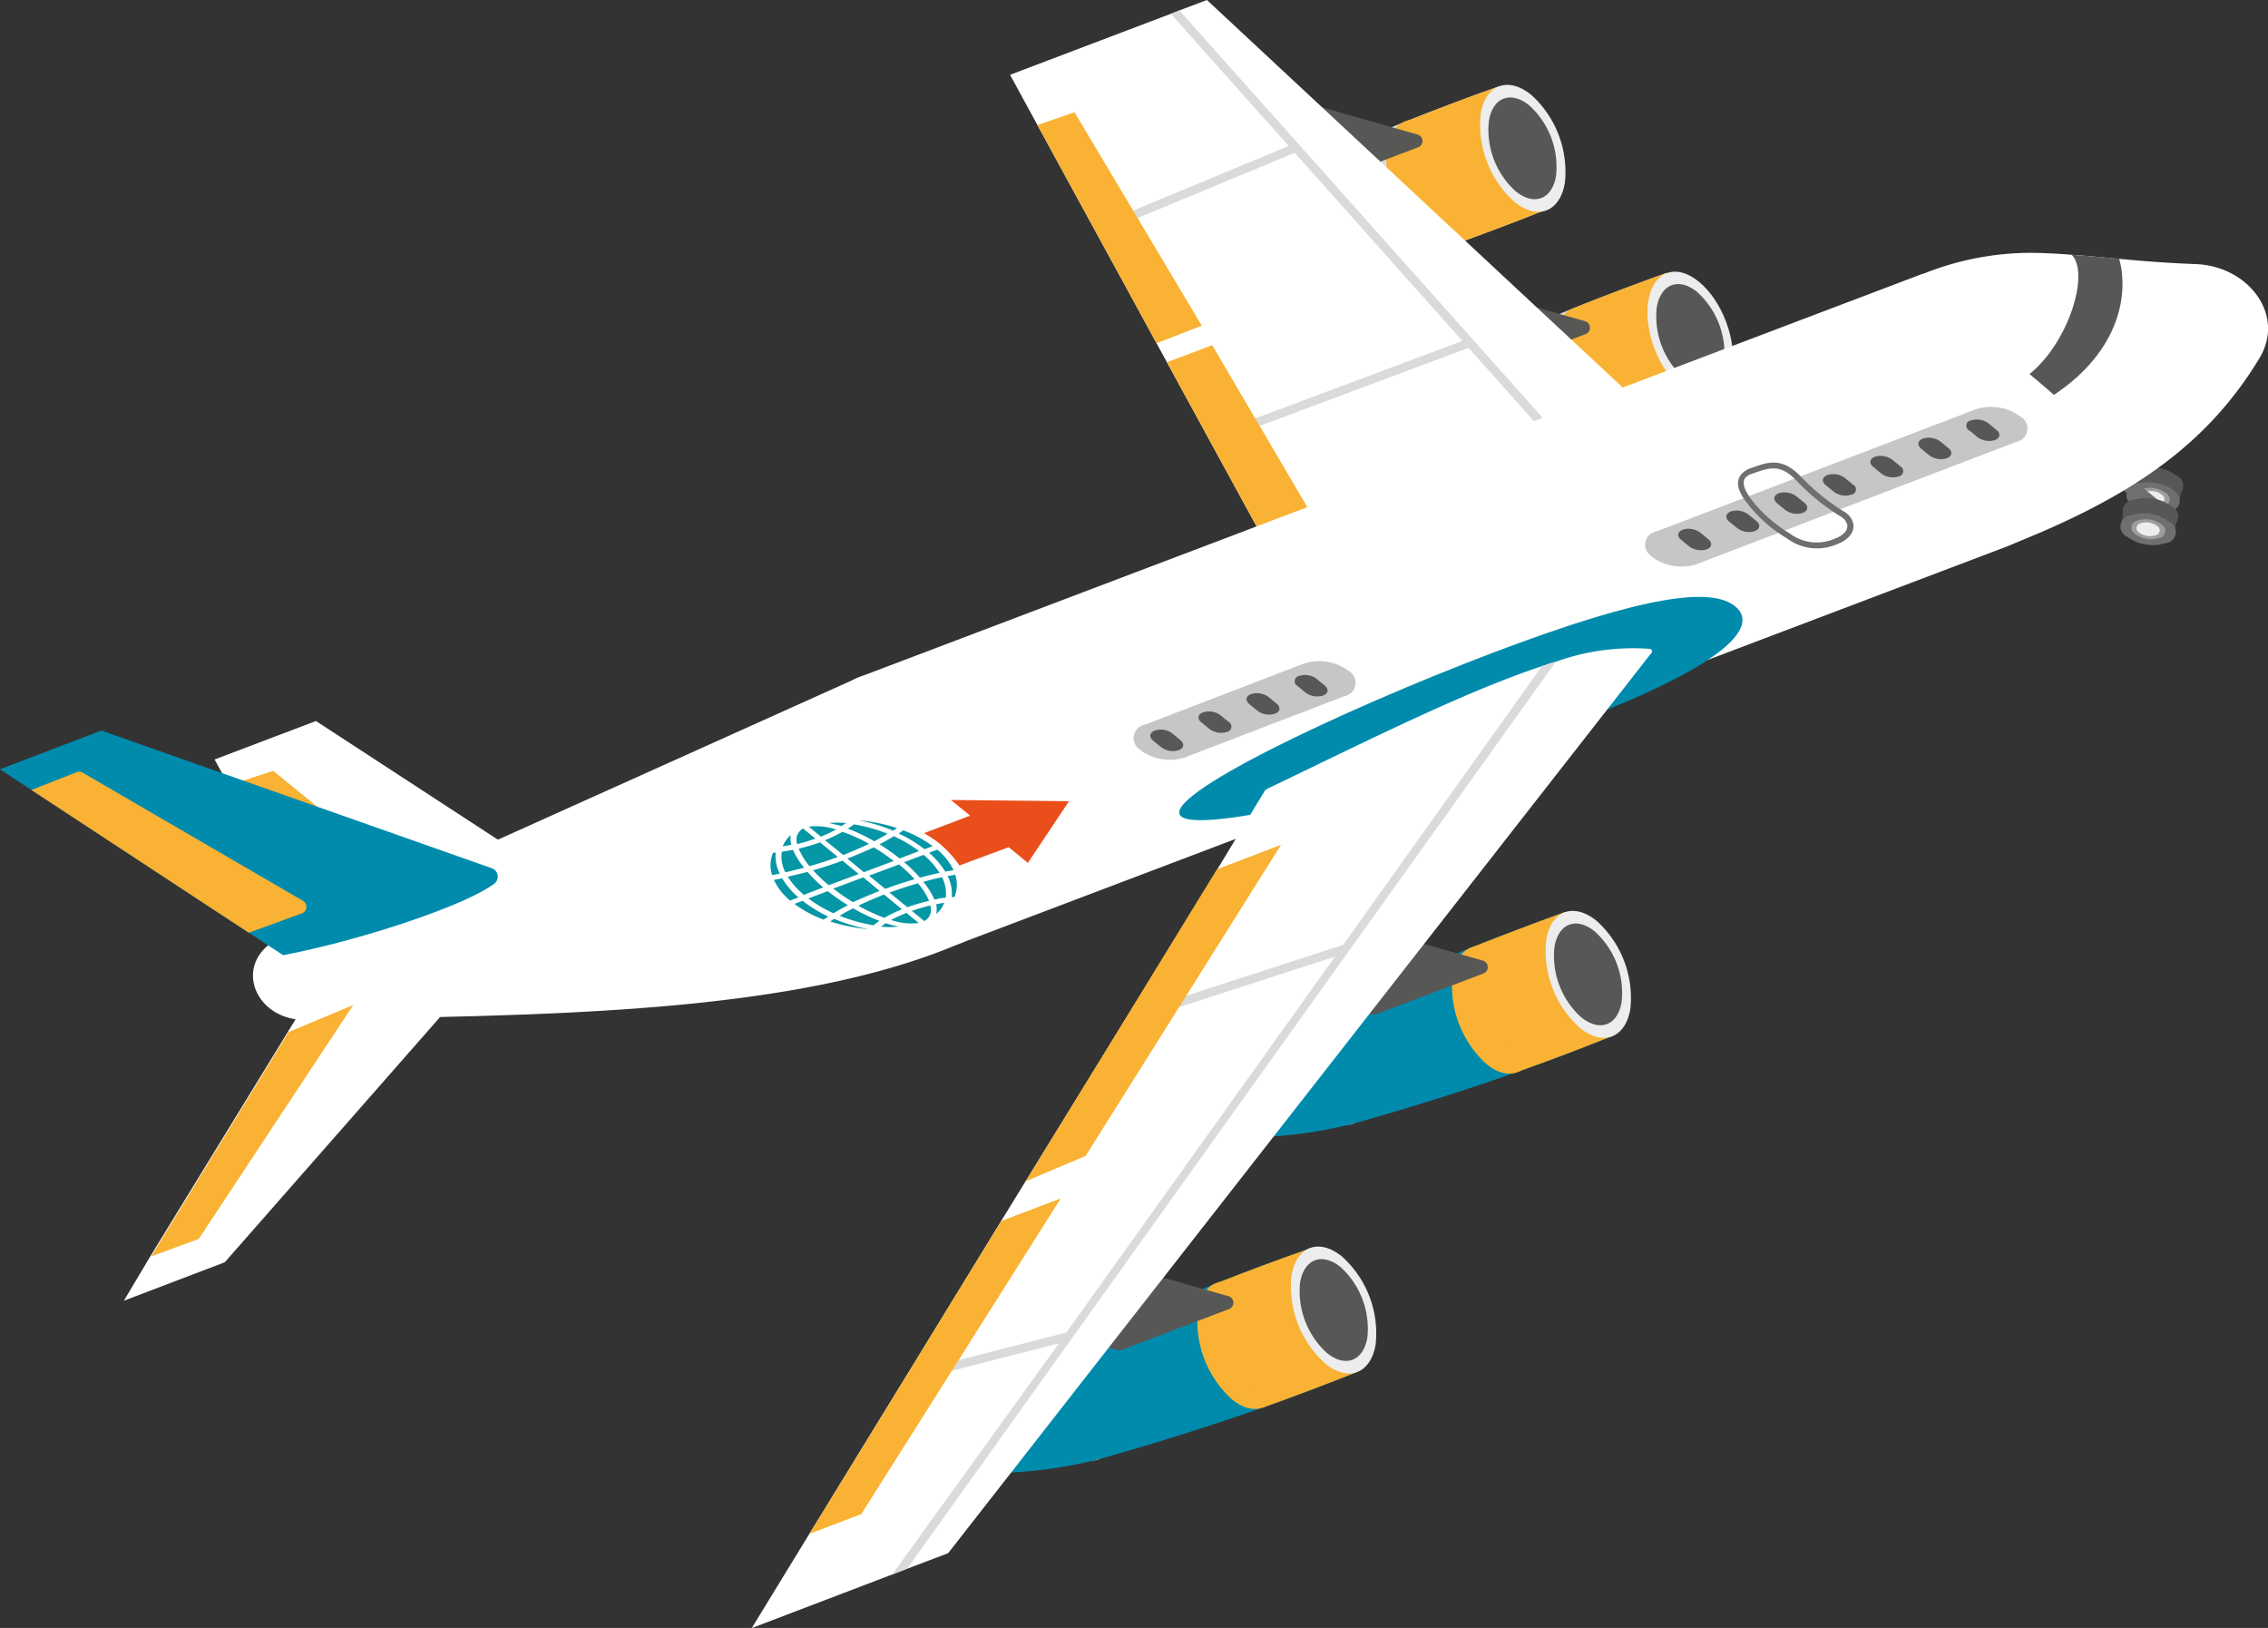 <svg id="objets" xmlns="http://www.w3.org/2000/svg" viewBox="0 0 202.29 145.16"><rect x="0" y="0" width="202.29" height="145.16" fill="#333333" stroke="none"/><defs><style>.cls-1{fill:#575756;}.cls-2{fill:#706f6f;}.cls-3{fill:#9d9d9c;}.cls-4{fill:#ededed;}.cls-5{fill:#fff;}.cls-6{fill:#dadada;}.cls-7{fill:#f9b233;}.cls-8{fill:#008bad;}.cls-9{fill:#c6c6c6;}.cls-10{fill:#e94e1b;}.cls-11{fill:#0597a6;}</style></defs><title>plane</title><g id="Avion"><path class="cls-1" d="M633.18,761a3.75,3.75,0,0,1-3.35-.55,1,1,0,0,1,.32-1.93,3.72,3.72,0,0,1,3.34.54A1,1,0,0,1,633.18,761Z" transform="translate(-439.42 -716.68)"/><rect class="cls-1" x="630.91" y="757.95" width="1.3" height="4.8" transform="translate(-659.75 544.93) rotate(-80.76)"/><ellipse class="cls-2" cx="631.44" cy="761.07" rx="1.39" ry="2.4" transform="translate(-660.55 545.46) rotate(-80.76)"/><path class="cls-3" d="M632.4,761.86c.64-.25.73-.79.2-1.22a2.36,2.36,0,0,0-2.12-.35.65.65,0,0,0-.2,1.22A2.39,2.39,0,0,0,632.4,761.86Z" transform="translate(-439.42 -716.68)"/><path class="cls-4" d="M632.1,761.61c.44-.16.5-.54.13-.84a1.63,1.63,0,0,0-1.45-.23c-.44.16-.5.54-.13.84A1.63,1.63,0,0,0,632.1,761.61Z" transform="translate(-439.42 -716.68)"/><rect class="cls-2" x="628.18" y="755.63" width="1.28" height="7.87" transform="translate(-796.66 49.44) rotate(-50.76)"/><path class="cls-1" d="M632.76,763.74a3.75,3.75,0,0,1-3.35-.54,1,1,0,0,1,.31-1.94,3.74,3.74,0,0,1,3.35.55A1,1,0,0,1,632.76,763.74Z" transform="translate(-439.42 -716.68)"/><rect class="cls-1" x="630.49" y="760.74" width="1.3" height="4.8" transform="translate(-662.89 546.82) rotate(-80.76)"/><path class="cls-2" d="M632.54,765.11a1,1,0,0,0,.31-1.93,3.75,3.75,0,0,0-3.35-.55,1,1,0,0,0-.31,1.93A3.74,3.74,0,0,0,632.54,765.11Z" transform="translate(-439.42 -716.68)"/><path class="cls-3" d="M632,764.65a.65.65,0,0,0,.19-1.22,2.36,2.36,0,0,0-2.11-.34.65.65,0,0,0-.2,1.22A2.39,2.39,0,0,0,632,764.65Z" transform="translate(-439.42 -716.68)"/><path class="cls-4" d="M631.68,764.41a.45.45,0,0,0,.13-.84,1.63,1.63,0,0,0-1.45-.24.45.45,0,0,0-.14.84A1.66,1.66,0,0,0,631.68,764.41Z" transform="translate(-439.42 -716.68)"/><path class="cls-5" d="M568.13,751.12c-1.75-1.44-3.47-.78-3.83,1.45a7.85,7.85,0,0,0,2.51,6.63c1.76,1.43,3.47.78,3.83-1.45A7.82,7.82,0,0,0,568.13,751.12Z" transform="translate(-439.42 -716.68)"/><path class="cls-6" d="M579.64,744.21c-4.95,2-9.62,4.06-13.95,6.26a38.88,38.88,0,0,0-8.7,6.08c-3,2.81-2.44,4.3,1.72,4.52a39.69,39.69,0,0,0,10.54-1.22q7.35-2.05,14.58-4.59c2.82-1,5.65-2.07,8.45-3.19L588.09,741C585.2,742.05,582.37,743.11,579.64,744.21Z" transform="translate(-439.42 -716.68)"/><path class="cls-7" d="M582.61,745c-2.07-1.75-4.09-1-4.51,1.71a9.4,9.4,0,0,0,3,7.82c2,1.67,4,.91,4.51-1.71A9.21,9.21,0,0,0,582.61,745Z" transform="translate(-439.42 -716.68)"/><path class="cls-7" d="M579.64,744.21l4.19,11c2.82-1,5.65-2.07,8.45-3.19L588.09,741C585.2,742.05,582.37,743.11,579.64,744.21Z" transform="translate(-439.42 -716.68)"/><ellipse class="cls-4" cx="590.19" cy="746.55" rx="3.41" ry="5.91" transform="translate(-665.73 -459) rotate(-20.76)"/><path class="cls-1" d="M590.81,742.73c-1.65-1.35-3.27-.74-3.62,1.37a7.39,7.39,0,0,0,2.38,6.26c1.65,1.36,3.27.74,3.62-1.37A7.4,7.4,0,0,0,590.81,742.73Z" transform="translate(-439.42 -716.68)"/><path class="cls-1" d="M571.28,750.1l9.57-3.63a.61.61,0,0,0-.05-1.15l-9.4-2.67a.62.62,0,0,0-.38,0l-9.57,3.63a.6.6,0,0,0,0,1.15l9.4,2.67A.62.62,0,0,0,571.28,750.1Z" transform="translate(-439.42 -716.68)"/><path class="cls-5" d="M553.15,734.48c-1.75-1.43-3.46-.79-3.83,1.45a7.83,7.83,0,0,0,2.52,6.63c1.75,1.43,3.46.78,3.83-1.45A7.85,7.85,0,0,0,553.15,734.48Z" transform="translate(-439.42 -716.68)"/><path class="cls-6" d="M542.34,739.62a39.63,39.63,0,0,1,8.38-5.79c4.33-2.2,9-4.29,13.94-6.26q4.11-1.65,8.45-3.19l4.19,11q-4.2,1.68-8.45,3.19-7.23,2.55-14.57,4.59a46.27,46.27,0,0,1-6.24,1.06Z" transform="translate(-439.42 -716.68)"/><path class="cls-7" d="M567.63,728.31c-2.07-1.75-4.09-1-4.51,1.71a9.4,9.4,0,0,0,3,7.82c2,1.67,4,.91,4.51-1.71A9.16,9.16,0,0,0,567.63,728.31Z" transform="translate(-439.42 -716.68)"/><path class="cls-7" d="M564.66,727.57l4.19,11q4.24-1.51,8.45-3.19l-4.19-11Q568.78,725.93,564.66,727.57Z" transform="translate(-439.42 -716.68)"/><path class="cls-4" d="M576,725.14c-2.07-1.68-4.09-.92-4.51,1.71a9.23,9.23,0,0,0,3,7.82c2.06,1.69,4.08.92,4.51-1.71A9.26,9.26,0,0,0,576,725.14Z" transform="translate(-439.42 -716.68)"/><path class="cls-1" d="M575.83,726.09c-1.65-1.35-3.27-.74-3.61,1.37a7.38,7.38,0,0,0,2.37,6.26c1.66,1.36,3.28.74,3.62-1.37A7.4,7.4,0,0,0,575.83,726.09Z" transform="translate(-439.42 -716.68)"/><path class="cls-1" d="M556.3,733.46l9.57-3.63a.6.6,0,0,0,0-1.15l-9.4-2.67a.62.62,0,0,0-.38,0l-9.57,3.63a.61.61,0,0,0,0,1.15l9.4,2.67A.62.62,0,0,0,556.3,733.46Z" transform="translate(-439.42 -716.68)"/><polygon class="cls-5" points="116.04 54.21 151.43 40.79 107.65 0 105.19 0.93 104.43 1.23 90.09 6.67 92.53 11.15 103.16 30.61 104.08 32.3 112.74 48.15 116.04 54.21"/><polygon class="cls-6" points="138.54 39.49 138.83 39.23 139.13 38.97 105.19 0.93 104.43 1.23 138.54 39.49"/><rect class="cls-6" x="549.84" y="750.63" width="21.24" height="0.77" transform="translate(-667.02 -472.72) rotate(-20.51)"/><rect class="cls-6" x="539.1" y="732.61" width="16.77" height="0.77" transform="translate(-678.55 -450.86) rotate(-22.54)"/><polygon class="cls-7" points="103.16 30.61 107.19 29.04 95.84 10.01 92.53 11.15 103.16 30.61"/><polygon class="cls-7" points="112.74 48.15 117.23 46.28 108.12 30.78 104.08 32.3 112.74 48.15"/><polygon class="cls-5" points="19.14 67.72 28.33 84.55 47.89 77.14 28.18 64.29 19.14 67.72"/><polygon class="cls-7" points="28.68 78.35 31.67 74.69 24.37 68.73 19.05 70.48 28.68 78.35"/><path class="cls-5" d="M559,808.13c-1.75-1.43-3.47-.78-3.83,1.46a7.83,7.83,0,0,0,2.52,6.63c1.75,1.43,3.46.78,3.83-1.45A7.86,7.86,0,0,0,559,808.13Z" transform="translate(-439.42 -716.68)"/><path class="cls-8" d="M570.51,801.22c-4.94,2-9.62,4.06-13.94,6.26a39.38,39.38,0,0,0-8.71,6.08c-3,2.81-2.44,4.31,1.72,4.53a39.81,39.81,0,0,0,10.55-1.22q7.35-2.05,14.57-4.59c2.83-1,5.65-2.07,8.45-3.19L579,798Q574.63,799.59,570.51,801.22Z" transform="translate(-439.42 -716.68)"/><path class="cls-7" d="M573.48,802c-2.07-1.75-4.09-1-4.51,1.71a9.41,9.41,0,0,0,3,7.82c2,1.67,4,.9,4.51-1.72A9.14,9.14,0,0,0,573.48,802Z" transform="translate(-439.42 -716.68)"/><path class="cls-7" d="M570.51,801.22l4.19,11.06c2.83-1,5.65-2.07,8.45-3.19L579,798Q574.63,799.59,570.51,801.22Z" transform="translate(-439.42 -716.68)"/><path class="cls-4" d="M581.84,798.8c-2.07-1.69-4.09-.92-4.51,1.71a9.23,9.23,0,0,0,3,7.82c2.06,1.68,4.08.92,4.51-1.71A9.26,9.26,0,0,0,581.84,798.8Z" transform="translate(-439.42 -716.68)"/><path class="cls-1" d="M581.68,799.75c-1.65-1.36-3.27-.74-3.61,1.37a7.38,7.38,0,0,0,2.37,6.26c1.66,1.35,3.28.74,3.62-1.37A7.39,7.39,0,0,0,581.68,799.75Z" transform="translate(-439.42 -716.68)"/><path class="cls-1" d="M562.15,807.12l9.57-3.63a.61.61,0,0,0-.05-1.16l-9.4-2.66a.55.55,0,0,0-.38,0l-9.57,3.62a.61.61,0,0,0,0,1.16l9.4,2.66A.62.62,0,0,0,562.15,807.12Z" transform="translate(-439.42 -716.68)"/><path class="cls-5" d="M536.29,838.06c-1.75-1.43-3.47-.78-3.83,1.45a7.86,7.86,0,0,0,2.51,6.64c1.76,1.43,3.47.78,3.83-1.45A7.83,7.83,0,0,0,536.29,838.06Z" transform="translate(-439.42 -716.68)"/><path class="cls-8" d="M547.8,831.15c-4.95,2-9.62,4.06-13.94,6.26a39.38,39.38,0,0,0-8.71,6.08c-3,2.81-2.44,4.31,1.72,4.53a39.69,39.69,0,0,0,10.54-1.22q7.35-2.06,14.58-4.59c2.82-1,5.65-2.07,8.45-3.19L556.25,828Q551.92,829.52,547.8,831.15Z" transform="translate(-439.42 -716.68)"/><path class="cls-7" d="M550.77,831.9c-2.07-1.75-4.09-1-4.51,1.71a9.38,9.38,0,0,0,3,7.81c2,1.68,4,.91,4.51-1.71A9.19,9.19,0,0,0,550.77,831.9Z" transform="translate(-439.42 -716.68)"/><path class="cls-7" d="M547.8,831.15,552,842.21c2.82-1,5.65-2.07,8.45-3.19L556.25,828Q551.92,829.52,547.8,831.15Z" transform="translate(-439.42 -716.68)"/><path class="cls-4" d="M559.13,828.73c-2.07-1.69-4.09-.92-4.52,1.71a9.23,9.23,0,0,0,3,7.81c2.06,1.69,4.08.92,4.51-1.71A9.22,9.22,0,0,0,559.13,828.73Z" transform="translate(-439.42 -716.68)"/><path class="cls-1" d="M559,829.67c-1.65-1.35-3.27-.73-3.62,1.37a7.44,7.44,0,0,0,2.38,6.27c1.65,1.35,3.27.74,3.62-1.37A7.42,7.42,0,0,0,559,829.67Z" transform="translate(-439.42 -716.68)"/><path class="cls-1" d="M539.44,837.05l9.57-3.63a.61.61,0,0,0,0-1.16l-9.4-2.66a.62.62,0,0,0-.38,0l-9.57,3.63a.61.61,0,0,0,0,1.16l9.4,2.66A.62.62,0,0,0,539.44,837.05Z" transform="translate(-439.42 -716.68)"/><path class="cls-4" d="M522.22,778.7c-4.43-3.62-8.77-2-9.69,3.67s1.93,13.17,6.36,16.79,8.77,2,9.69-3.68S526.65,782.32,522.22,778.7Z" transform="translate(-439.42 -716.68)"/><path class="cls-5" d="M467.1,807.6c20-.44,42.75-.31,57.95-6.8l93.37-35.39,3.2-1.34c8.56-3.72,14.86-8.06,19.32-15.44,2.36-3.89-1-8.22-5.66-8.4-2.62-.1-4.85-.28-6.84-.47-1.55-.14-2.94-.28-4.24-.36-.71-.06-1.41-.11-2.1-.13a25.71,25.71,0,0,0-11,1.77l-.32.1-94.76,35.93-51.49,23.16C459.85,802.4,462.16,808,467.1,807.6Z" transform="translate(-439.42 -716.68)"/><path class="cls-5" d="M450.47,832.66l9-3.43,24.17-27.52a1,1,0,0,0-1.08-1.56c-5.75.59-10.87,3.14-15.91,6l-1.55,2.53-12.26,20Z" transform="translate(-439.42 -716.68)"/><path class="cls-8" d="M439.42,785.27l2.8,1.85,19.39,12.73,3.07,2c6.68-1.27,16.14-4.36,18.83-6.38a.79.79,0,0,0-.22-1.37l-34.83-12.28Z" transform="translate(-439.42 -716.68)"/><path class="cls-8" d="M544.78,789.48c2.07,1.69,21.75-3.33,35.4-8.51s16.09-8.54,14-10.23-7.87-1.06-21.52,4.11S542.71,787.79,544.78,789.48Z" transform="translate(-439.42 -716.68)"/><path class="cls-5" d="M506.47,861.85,519,857.07l1.33-.51,3.66-1.39,62.74-80.29a.22.22,0,0,0-.13-.34,20.26,20.26,0,0,0-8.42,1.15c-.42.1-.81.25-1.23.39-7,2.32-15.77,6.75-24.41,10.89a.71.71,0,0,0-.39.35L548,794.19l-6.38,10.41L530.9,822l-2.17,3.53-7.27,11.87-9.82,16,0,0Z" transform="translate(-439.42 -716.68)"/><path class="cls-1" d="M622.62,751.89c6-4,6.65-9.15,5.82-12.13-1.55-.14-2.94-.28-4.24-.36,1.62,1.61-.23,7.78-3.76,10.63C621.18,750.65,621.91,751.27,622.62,751.89Z" transform="translate(-439.42 -716.68)"/><path class="cls-9" d="M586.76,766.33a4.43,4.43,0,0,0,4,.65l28.47-10.89a1.22,1.22,0,0,0,.38-2.28h0a4.42,4.42,0,0,0-3.95-.64l-28.48,10.89a1.21,1.21,0,0,0-.37,2.27Z" transform="translate(-439.42 -716.68)"/><path class="cls-9" d="M541.13,783.57a4.45,4.45,0,0,0,4,.64l14.18-5.45a1.22,1.22,0,0,0,.37-2.28h0a4.43,4.43,0,0,0-3.94-.64l-14.19,5.45a1.22,1.22,0,0,0-.37,2.28Z" transform="translate(-439.42 -716.68)"/><path class="cls-1" d="M555.87,778.44a1.77,1.77,0,0,0,1.56.26h0c.47-.18.53-.58.14-.9l-.73-.6a1.72,1.72,0,0,0-1.55-.25h0a.48.48,0,0,0-.15.89Z" transform="translate(-439.42 -716.68)"/><path class="cls-1" d="M551.59,780.07a1.75,1.75,0,0,0,1.55.25h0c.47-.18.54-.58.15-.9l-.73-.6a1.77,1.77,0,0,0-1.56-.25h0c-.47.18-.53.58-.14.9Z" transform="translate(-439.42 -716.68)"/><path class="cls-1" d="M547.31,781.69a1.72,1.72,0,0,0,1.55.25h0a.48.48,0,0,0,.15-.89l-.74-.6a1.72,1.72,0,0,0-1.55-.25h0c-.47.17-.54.57-.15.89Z" transform="translate(-439.42 -716.68)"/><path class="cls-1" d="M543,783.31a1.74,1.74,0,0,0,1.56.26h0c.47-.18.53-.58.14-.9l-.73-.6a1.72,1.72,0,0,0-1.55-.25h0c-.47.18-.54.58-.15.9Z" transform="translate(-439.42 -716.68)"/><path class="cls-1" d="M615.8,755.66a1.75,1.75,0,0,0,1.55.26h0c.47-.18.54-.58.15-.9l-.74-.6a1.71,1.71,0,0,0-1.55-.25h0a.47.47,0,0,0-.14.89Z" transform="translate(-439.42 -716.68)"/><path class="cls-1" d="M611.51,757.29a1.77,1.77,0,0,0,1.56.25h0c.47-.18.53-.58.14-.9l-.73-.6a1.75,1.75,0,0,0-1.55-.25h0c-.47.18-.54.58-.15.9Z" transform="translate(-439.42 -716.68)"/><path class="cls-1" d="M607.23,758.91a1.72,1.72,0,0,0,1.55.25h0a.48.48,0,0,0,.15-.89l-.73-.6a1.77,1.77,0,0,0-1.56-.26h0c-.47.18-.53.58-.14.9Z" transform="translate(-439.42 -716.68)"/><path class="cls-1" d="M603,760.54a1.74,1.74,0,0,0,1.55.25h0a.48.48,0,0,0,.15-.9l-.74-.6a1.72,1.72,0,0,0-1.55-.25h0c-.47.18-.54.58-.15.9Z" transform="translate(-439.42 -716.68)"/><path class="cls-1" d="M598.66,762.16a1.74,1.74,0,0,0,1.56.25h0c.47-.18.53-.58.14-.9l-.73-.59a1.76,1.76,0,0,0-1.55-.26h0c-.47.18-.54.58-.15.9Z" transform="translate(-439.42 -716.68)"/><path class="cls-1" d="M594.38,763.78a1.75,1.75,0,0,0,1.55.26h0c.47-.18.54-.58.15-.9l-.74-.6a1.71,1.71,0,0,0-1.55-.25h0c-.47.18-.53.58-.14.89Z" transform="translate(-439.42 -716.68)"/><path class="cls-1" d="M590.09,765.41a1.77,1.77,0,0,0,1.56.25h0c.47-.18.53-.58.14-.9l-.73-.6a1.75,1.75,0,0,0-1.55-.25h0c-.47.18-.54.58-.15.9Z" transform="translate(-439.42 -716.68)"/><path class="cls-2" d="M603.37,765.16a4.48,4.48,0,0,1-4.59-.49,12.48,12.48,0,0,1-3.81-3.51c-.77-1.11-.56-1.8-.24-2.18a1.84,1.84,0,0,1,.86-.56c1.55-.56,2.77-1,4.47.77a19.25,19.25,0,0,0,3.75,3.06,1.67,1.67,0,0,1,.91,1.13,1.29,1.29,0,0,1-.31,1.07A2.44,2.44,0,0,1,603.37,765.16Zm-8-4.3a12,12,0,0,0,3.65,3.36,4,4,0,0,0,4.14.45,2.08,2.08,0,0,0,.83-.55.87.87,0,0,0,.2-.64,1.29,1.29,0,0,0-.67-.79,18.91,18.91,0,0,1-3.85-3.14c-1.47-1.53-2.39-1.19-4-.62a1.32,1.32,0,0,0-.6.38C594.84,759.67,594.93,760.19,595.39,760.86Z" transform="translate(-439.42 -716.68)"/><path class="cls-7" d="M442.22,787.12l19.39,12.73,4.76-1.74a.62.62,0,0,0,.07-1.11l-19.69-11.45a.6.6,0,0,0-.54,0Z" transform="translate(-439.42 -716.68)"/><polygon class="cls-7" points="13.48 112.03 17.73 110.47 31.51 89.61 25.73 92.03 13.48 112.03"/><path class="cls-6" d="M519,857.07l1.33-.51,14.54-20.33,24.71-34.54,18.6-26c-.42.1-.81.25-1.23.39L559.17,801l-.73,1.06-24,33.56-.68,1Z" transform="translate(-439.42 -716.68)"/><rect class="cls-6" x="543.48" y="803.42" width="16.35" height="0.77" transform="translate(-660.38 -507.43) rotate(-17.96)"/><rect class="cls-6" x="523.03" y="836.95" width="11.97" height="0.77" transform="translate(-630.41 -559.48) rotate(-14.35)"/><polygon class="cls-7" points="72.21 136.76 76.82 135.01 94.61 106.86 89.31 108.87 72.21 136.76"/><polygon class="cls-7" points="91.49 105.33 96.83 103.07 114.26 75.33 108.55 77.51 91.49 105.33"/><path class="cls-10" d="M525,793.85a9.61,9.61,0,0,0-1.84-2,10.55,10.55,0,0,0-1.33-.88l4.12-1.56-1.72-1.4,10.54.11-3.67,5.5-1.71-1.4Z" transform="translate(-439.42 -716.68)"/><path class="cls-11" d="M520.27,798.08l1.09.9a5.39,5.39,0,0,1-2.46-.27A14.68,14.68,0,0,1,520.27,798.08Z" transform="translate(-439.42 -716.68)"/><path class="cls-11" d="M519.87,797.76a11.46,11.46,0,0,0-1.57.76,16.51,16.51,0,0,1-2.33-1.08c.73-.35,1.5-.68,2.3-1Z" transform="translate(-439.42 -716.68)"/><path class="cls-11" d="M511.94,794.28c.89-.25,1.77-.54,2.62-.86l1.45,1.19-2.67,1A12.94,12.94,0,0,1,511.94,794.28Z" transform="translate(-439.42 -716.68)"/><path class="cls-11" d="M517.87,796.12c-.84.33-1.64.68-2.37,1a17.08,17.08,0,0,1-1.76-1.21l2.68-1Z" transform="translate(-439.42 -716.68)"/><path class="cls-11" d="M510.66,792.35a17.31,17.31,0,0,0,1.9-.56l1.59,1.3c-.81.3-1.66.58-2.53.82A5.89,5.89,0,0,1,510.66,792.35Z" transform="translate(-439.42 -716.68)"/><path class="cls-11" d="M510,792a7.37,7.37,0,0,1-.77.14,2.63,2.63,0,0,1,.72-1A2.09,2.09,0,0,0,510,792Z" transform="translate(-439.42 -716.68)"/><path class="cls-11" d="M511.05,790.56l1.1.9c-.53.18-1.07.35-1.62.48A1.12,1.12,0,0,1,511.05,790.56Z" transform="translate(-439.42 -716.68)"/><path class="cls-11" d="M515.51,797.67a15.66,15.66,0,0,0,2.35,1.12l-.54.39a14.31,14.31,0,0,1-3-.84C514.67,798.11,515.08,797.89,515.51,797.67Z" transform="translate(-439.42 -716.68)"/><path class="cls-11" d="M523.64,797.17a2.41,2.41,0,0,1-.38.66,2.79,2.79,0,0,1-.34.35,2,2,0,0,0,0-.87Z" transform="translate(-439.42 -716.68)"/><path class="cls-11" d="M517.39,791.69a15.66,15.66,0,0,0-2.35-1.12c.2-.13.38-.26.54-.38a13.72,13.72,0,0,1,3,.83C518.23,791.25,517.82,791.48,517.39,791.69Z" transform="translate(-439.42 -716.68)"/><path class="cls-11" d="M516.93,791.92c-.71.34-1.48.67-2.29,1L513,791.6a12.58,12.58,0,0,0,1.56-.75A14.52,14.52,0,0,1,516.93,791.92Z" transform="translate(-439.42 -716.68)"/><path class="cls-11" d="M513.34,790.06a11.86,11.86,0,0,1,1.56,0l-.42.27C514.08,790.24,513.7,790.14,513.34,790.06Z" transform="translate(-439.42 -716.68)"/><path class="cls-11" d="M514,790.65a14.46,14.46,0,0,1-1.36.63l-1.08-.89A5.42,5.42,0,0,1,514,790.65Z" transform="translate(-439.42 -716.68)"/><path class="cls-11" d="M521.86,798.81l-1.11-.91c.53-.18,1.07-.35,1.63-.48A1.11,1.11,0,0,1,521.86,798.81Z" transform="translate(-439.42 -716.68)"/><path class="cls-11" d="M521,795.08c-.9.25-1.77.54-2.62.86l-1.45-1.18,2.68-1A13.74,13.74,0,0,1,521,795.08Z" transform="translate(-439.42 -716.68)"/><path class="cls-11" d="M515,793.24c.84-.33,1.63-.68,2.36-1a17.23,17.23,0,0,1,1.77,1.21l-2.67,1Z" transform="translate(-439.42 -716.68)"/><path class="cls-11" d="M520.35,797.57l-1.6-1.3c.83-.3,1.68-.58,2.54-.83a5.82,5.82,0,0,1,1,1.57A16.68,16.68,0,0,0,520.35,797.57Z" transform="translate(-439.42 -716.68)"/><path class="cls-11" d="M508.37,792.71l.24,0a3.38,3.38,0,0,0,.36,1.87l-.68.13A2.86,2.86,0,0,1,508.37,792.71Z" transform="translate(-439.42 -716.68)"/><path class="cls-11" d="M511.44,794.42a13.28,13.28,0,0,0,1.41,1.39l-1.73.66a7.11,7.11,0,0,1-1.44-1.62C510.27,794.72,510.86,794.58,511.44,794.42Z" transform="translate(-439.42 -716.68)"/><path class="cls-11" d="M519.07,790.75a14,14,0,0,0-3.08-.92h0a14.19,14.19,0,0,1,3.44.69Z" transform="translate(-439.42 -716.68)"/><path class="cls-11" d="M509.47,794.46a3,3,0,0,1-.32-1.83l1-.17a6.28,6.28,0,0,0,1,1.59C510.57,794.2,510,794.34,509.47,794.46Z" transform="translate(-439.42 -716.68)"/><path class="cls-11" d="M523.73,794.4a7,7,0,0,0-1.45-1.68l.74-.28a5.37,5.37,0,0,1,1.45,1.83Z" transform="translate(-439.42 -716.68)"/><path class="cls-11" d="M511,797a12.38,12.38,0,0,0,2.3,1.41l-.42.27a10.38,10.38,0,0,1-2.6-1.4Z" transform="translate(-439.42 -716.68)"/><path class="cls-11" d="M509.18,795a7.26,7.26,0,0,0,1.45,1.7l-.73.28a5.41,5.41,0,0,1-1.46-1.84Z" transform="translate(-439.42 -716.68)"/><path class="cls-11" d="M513.83,798.61a14,14,0,0,0,3.08.92v0a14.79,14.79,0,0,1-3.44-.69Z" transform="translate(-439.42 -716.68)"/><path class="cls-11" d="M519.58,791l.41-.28a10.54,10.54,0,0,1,2.62,1.41l-.73.27A12.15,12.15,0,0,0,519.58,791Z" transform="translate(-439.42 -716.68)"/><path class="cls-11" d="M521.47,794.94a12.34,12.34,0,0,0-1.41-1.38l1.74-.66a7,7,0,0,1,1.42,1.61C522.64,794.64,522.05,794.78,521.47,794.94Z" transform="translate(-439.42 -716.68)"/><path class="cls-11" d="M523.94,794.8l.68-.13a2.89,2.89,0,0,1-.07,2l-.24,0A3.44,3.44,0,0,0,523.94,794.8Z" transform="translate(-439.42 -716.68)"/><path class="cls-11" d="M523.44,794.9a3.07,3.07,0,0,1,.33,1.83c-.35,0-.69.1-1,.17a6.41,6.41,0,0,0-1-1.59C522.34,795.16,522.9,795,523.44,794.9Z" transform="translate(-439.42 -716.68)"/><path class="cls-11" d="M519.14,791.24a12,12,0,0,1,2.25,1.33l-1.73.66a17.64,17.64,0,0,0-1.8-1.27A13.89,13.89,0,0,0,519.14,791.24Z" transform="translate(-439.42 -716.68)"/><path class="cls-11" d="M513.76,798.11a11.39,11.39,0,0,1-2.24-1.32l1.73-.65a18.49,18.49,0,0,0,1.79,1.25C514.59,797.63,514.16,797.87,513.76,798.11Z" transform="translate(-439.42 -716.68)"/><path class="cls-11" d="M518.42,799c.4.13.79.23,1.15.31a9.26,9.26,0,0,1-1.57,0Z" transform="translate(-439.42 -716.68)"/></g></svg>